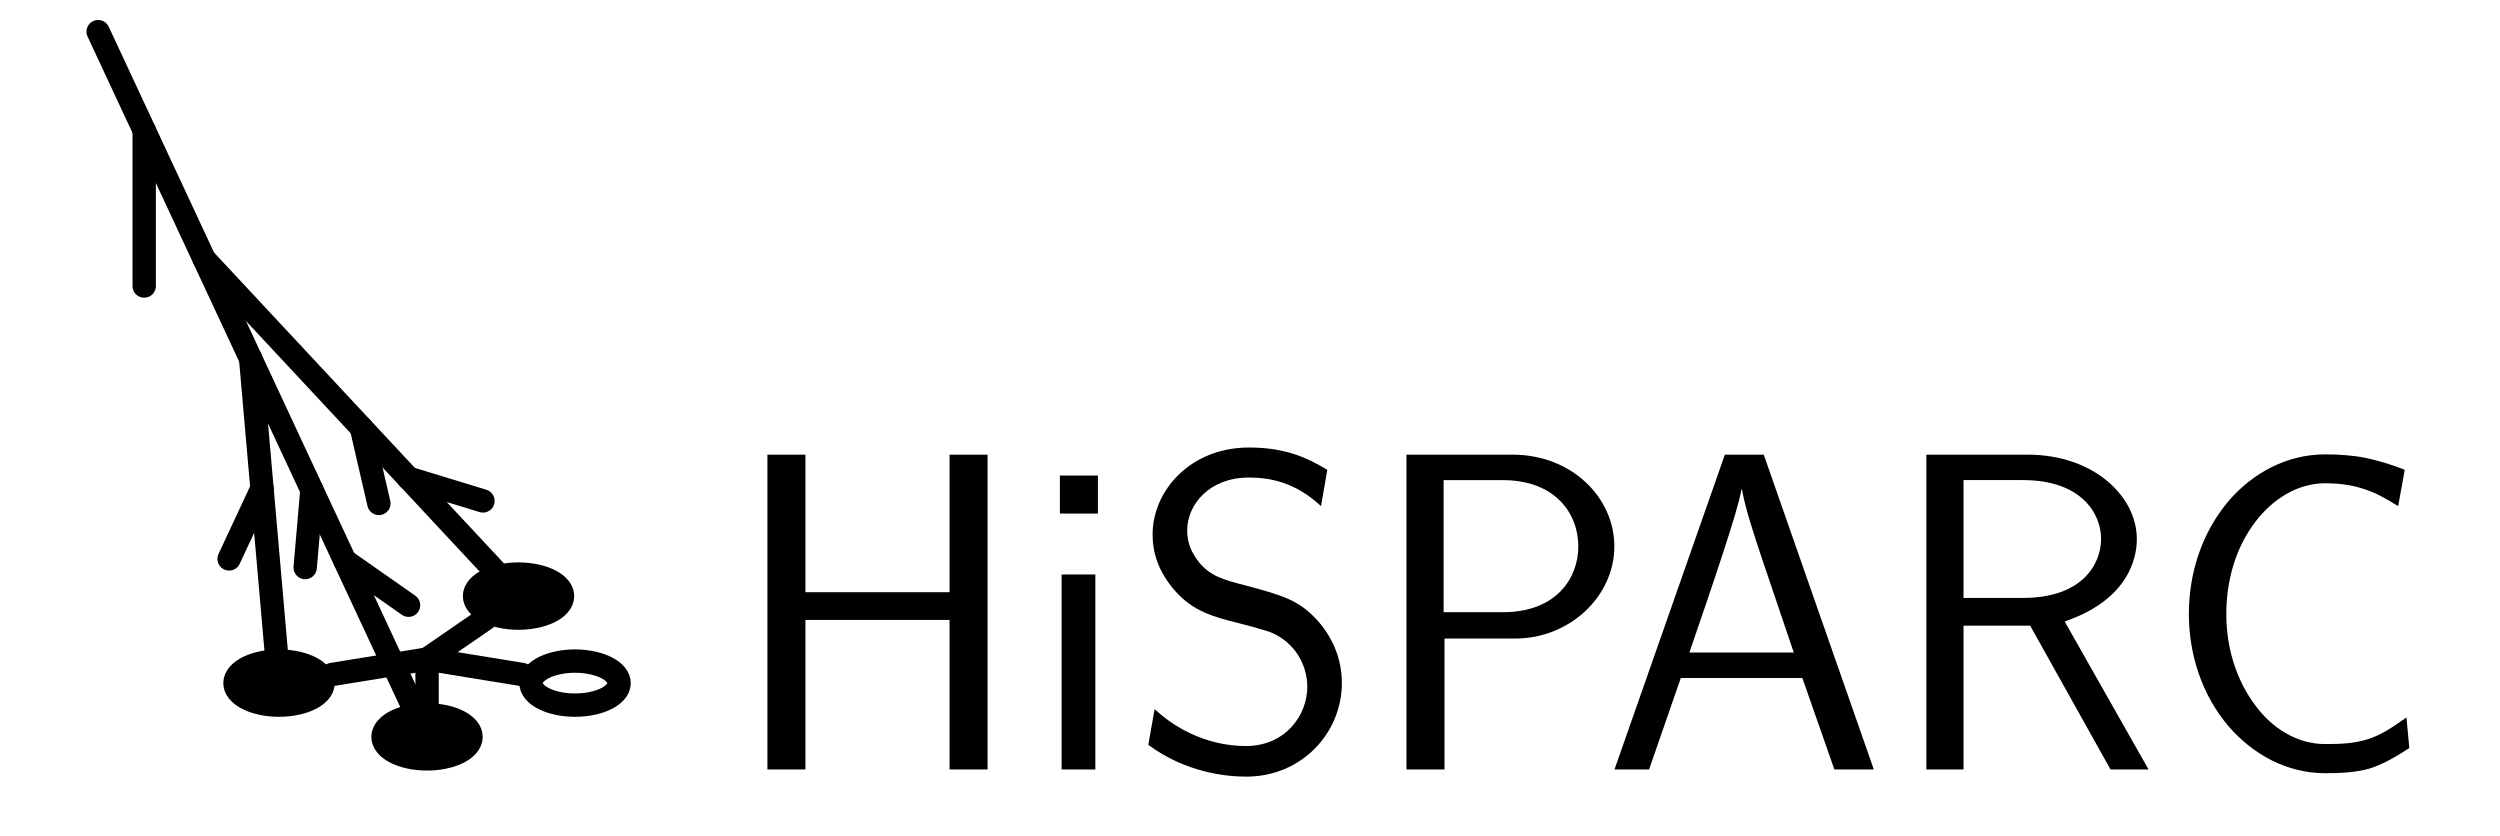 <svg xmlns="http://www.w3.org/2000/svg" xmlns:xlink="http://www.w3.org/1999/xlink" width="136.607" height="45.683" viewBox="0 0 136.607 45.683">
    <defs>
        <clipPath id="a">
            <path d="M10 18h42v27.684H10Zm0 0"/>
        </clipPath>
        <clipPath id="b">
            <path d="M5 17h42v28.684H5Zm0 0"/>
        </clipPath>
        <clipPath id="c">
            <path d="M7 13h42v32.684H7Zm0 0"/>
        </clipPath>
        <clipPath id="d">
            <path d="M5 15h40v30.684H5Zm0 0"/>
        </clipPath>
        <clipPath id="e">
            <path d="M0 18h36v27.684H0Zm0 0"/>
        </clipPath>
        <clipPath id="f">
            <path d="M0 17h42v28.684H0Zm0 0"/>
        </clipPath>
        <clipPath id="g">
            <path d="M2 21h42v24.684H2Zm0 0"/>
        </clipPath>
        <clipPath id="h">
            <path d="M0 0h41v45.684H0Zm0 0"/>
        </clipPath>
        <clipPath id="i">
            <path d="M0 0h46v45.684H0Zm0 0"/>
        </clipPath>
        <clipPath id="j">
            <path d="M0 1h34v44.684H0Zm0 0"/>
        </clipPath>
        <clipPath id="k">
            <path d="M0 8h33v37.684H0Zm0 0"/>
        </clipPath>
        <clipPath id="l">
            <path d="M0 8h36v37.684H0Zm0 0"/>
        </clipPath>
        <clipPath id="m">
            <path d="M0 12h41v33.684H0Zm0 0"/>
        </clipPath>
        <clipPath id="n">
            <path d="M1 5h38v40.684H1Zm0 0"/>
        </clipPath>
        <clipPath id="o">
            <path d="M4 8h41v37.684H4Zm0 0"/>
        </clipPath>
        <path id="p" d="M14.219 0v-17.203h-2.078V-9.688h-7.875v-7.516H2.188V0h2.078v-8.172h7.875V0Zm0 0"/>
        <path id="q" d="M3.672 0v-10.656h-1.844V0ZM3.812-13.984V-16.062H1.734v2.078Zm0 0"/>
        <path id="r" d="M11.625-4.734c0-.984-.297-2.25-1.344-3.422C9.266-9.266 8.375-9.516 6.344-10.062c-1.172-.297-1.906-.5-2.531-1.266-.422-.547-.641-1.062-.641-1.734 0-1.391 1.188-2.891 3.375-2.891 1.078 0 2.5.219 3.938 1.562l.344-1.984c-1.094-.656-2.281-1.219-4.281-1.219-3.203 0-5.266 2.359-5.266 4.75 0 .953.281 2.016 1.25 3.109C3.5-8.656 4.578-8.344 5.969-8c.578.141 1.547.422 1.719.484 1.375.547 2.047 1.812 2.047 3 0 1.562-1.203 3.234-3.359 3.234-.75 0-2.938-.125-4.984-2.016l-.344 1.953C3.078.156 5.281.391 6.391.391 9.438.391 11.625-2 11.625-4.734m0 0"/>
        <path id="s" d="M13.562-12.188c0-2.688-2.344-5.016-5.562-5.016H2.203V0H4.281v-7.156h3.875c2.969 0 5.406-2.312 5.406-5.031m-1.969 0c0 1.688-1.156 3.594-4.141 3.594h-3.219v-7.219h3.219c2.875 0 4.141 1.812 4.141 3.625m0 0"/>
        <path id="t" d="M14.812 0 8.797-17.203h-2.125L.641 0H2.531l1.734-5h6.641l1.75 5Zm-4.375-6.391H4.734c1.188-3.469 2.672-7.781 2.844-8.906h.031c.172 1.016.672 2.516 1.094 3.781Zm0 0"/>
        <path id="u" d="M14.344 0 9.766-8.078l.047-.031C13.672-9.438 13.703-12.125 13.703-12.594c0-2.344-2.375-4.609-5.953-4.609H2.203V0h2.031v-7.859H7.875L12.266 0ZM11.75-12.594c0 1.344-1 3.219-4.266 3.219h-3.25v-6.438h3.25c3.141 0 4.266 1.781 4.266 3.219m0 0"/>
        <path id="v" d="m13.562-1.172-.156-1.672c-.672.469-1.312.938-2.109 1.188-.766.25-1.562.266-2.344.266-1.516 0-2.875-.859-3.781-2.078C4.062-4.938 3.562-6.719 3.562-8.5c0-1.812.5-3.625 1.609-5.062.906-1.188 2.266-2.078 3.781-2.078.719 0 1.406.078 2.078.297.688.203 1.312.578 1.922.953L13.312-16.375q-1.055-.422-2.156-.656c-.719-.141-1.469-.188-2.203-.188-2.047 0-3.922.984-5.266 2.547C2.234-12.953 1.516-10.75 1.516-8.5c0 2.234.719 4.438 2.172 6.141 1.344 1.562 3.219 2.562 5.266 2.562.812 0 1.625-.031 2.422-.25.797-.25 1.484-.672 2.188-1.125m0 0"/>
    </defs>
    <g clip-path="url(#a)">
        <path fill="none" stroke="#000" stroke-linecap="round" stroke-miterlimit="10" stroke-width="1.276" d="M33.711 37.699c.41-.633-.281-1.309-1.547-1.516-1.262-.207-2.617.141-3.031.773-.41.629.281 1.309 1.547 1.516 1.262.203 2.621-.141 3.031-.773Zm0 0"/>
    </g>
    <g clip-path="url(#b)">
        <path fill="none" stroke="#000" stroke-linecap="round" stroke-miterlimit="10" stroke-width="1.276" d="m23.336 36.012 5.191.844"/>
    </g>
    <path d="M30.621 32.945c.41-.633-.281-1.309-1.543-1.516-1.266-.207-2.621.141-3.031.773-.41.629.281 1.309 1.543 1.516 1.262.203 2.621-.141 3.031-.773m0 0"/>
    <g clip-path="url(#c)">
        <path fill="none" stroke="#000" stroke-linecap="round" stroke-miterlimit="10" stroke-width="1.276" d="M30.621 32.945c.41-.633-.281-1.309-1.543-1.516-1.266-.207-2.621.141-3.031.773-.41.629.281 1.309 1.543 1.516 1.262.203 2.621-.141 3.031-.773Zm0 0"/>
    </g>
    <g clip-path="url(#d)">
        <path fill="none" stroke="#000" stroke-linecap="round" stroke-miterlimit="10" stroke-width="1.276" d="m23.336 36.012 3.207-2.207"/>
    </g>
    <path d="M17.535 37.699c.41-.633-.281-1.309-1.547-1.516-1.262-.207-2.617.141-3.031.773-.41.629.281 1.309 1.547 1.516 1.262.203 2.621-.141 3.031-.773m0 0"/>
    <g clip-path="url(#e)">
        <path fill="none" stroke="#000" stroke-linecap="round" stroke-miterlimit="10" stroke-width="1.276" d="M17.535 37.699c.41-.633-.281-1.309-1.547-1.516-1.262-.207-2.617.141-3.031.773-.41.629.281 1.309 1.547 1.516 1.262.203 2.621-.141 3.031-.773Zm0 0"/>
    </g>
    <g clip-path="url(#f)">
        <path fill="none" stroke="#000" stroke-linecap="round" stroke-miterlimit="10" stroke-width="1.276" d="m23.336 36.012-5.195.844"/>
    </g>
    <path d="M25.621 40.637c.41-.633-.281-1.309-1.543-1.516-1.266-.203-2.621.141-3.031.773s.281 1.309 1.543 1.516c1.266.203 2.621-.141 3.031-.773m0 0"/>
    <g clip-path="url(#g)">
        <path fill="none" stroke="#000" stroke-linecap="round" stroke-miterlimit="10" stroke-width="1.276" d="M25.621 40.637c.41-.633-.281-1.309-1.543-1.516-1.266-.203-2.621.141-3.031.773s.281 1.309 1.543 1.516c1.266.203 2.621-.141 3.031-.773Zm0 0"/>
    </g>
    <path fill="none" stroke="#000" stroke-linecap="round" stroke-miterlimit="10" stroke-width="1.276" d="M23.336 36.012v2.73"/>
    <g clip-path="url(#h)">
        <path fill="none" stroke="#000" stroke-linecap="round" stroke-miterlimit="10" stroke-width="1.276" d="M22.645 38.785 5.363 1.73"/>
    </g>
    <g clip-path="url(#i)">
        <path fill="none" stroke="#000" stroke-linecap="round" stroke-miterlimit="10" stroke-width="1.276" d="M27.047 31.195 11.16 14.16"/>
    </g>
    <g clip-path="url(#j)">
        <path fill="none" stroke="#000" stroke-linecap="round" stroke-miterlimit="10" stroke-width="1.276" d="M15.113 35.809 13.695 19.594"/>
    </g>
    <g clip-path="url(#k)">
        <path fill="none" stroke="#000" stroke-linecap="round" stroke-miterlimit="10" stroke-width="1.276" d="m14.316 26.688-1.797 3.852"/>
    </g>
    <g clip-path="url(#l)">
        <path fill="none" stroke="#000" stroke-linecap="round" stroke-miterlimit="10" stroke-width="1.276" d="m17.043 26.777-.367 4.234"/>
    </g>
    <g clip-path="url(#m)">
        <path fill="none" stroke="#000" stroke-linecap="round" stroke-miterlimit="10" stroke-width="1.276" d="m18.844 30.633 3.48 2.438"/>
    </g>
    <g clip-path="url(#n)">
        <path fill="none" stroke="#000" stroke-linecap="round" stroke-miterlimit="10" stroke-width="1.276" d="m19.746 23.367.957 4.141"/>
    </g>
    <g clip-path="url(#o)">
        <path fill="none" stroke="#000" stroke-linecap="round" stroke-miterlimit="10" stroke-width="1.276" d="m22.324 26.129 4.066 1.242"/>
    </g>
    <path fill="none" stroke="#000" stroke-linecap="round" stroke-miterlimit="10" stroke-width="1.276" d="M7.879 7.125v8.504"/>
    <use xlink:href="#p" x="39.745" y="42.047"/>
    <use xlink:href="#q" x="56.181" y="42.047"/>
    <use xlink:href="#r" x="61.699" y="42.047"/>
    <use xlink:href="#s" x="74.65" y="42.047"/>
    <use xlink:href="#t" x="87.579" y="42.047"/>
    <use xlink:href="#u" x="103.059" y="42.047"/>
    <use xlink:href="#v" x="118.09" y="42.047"/>
</svg>
